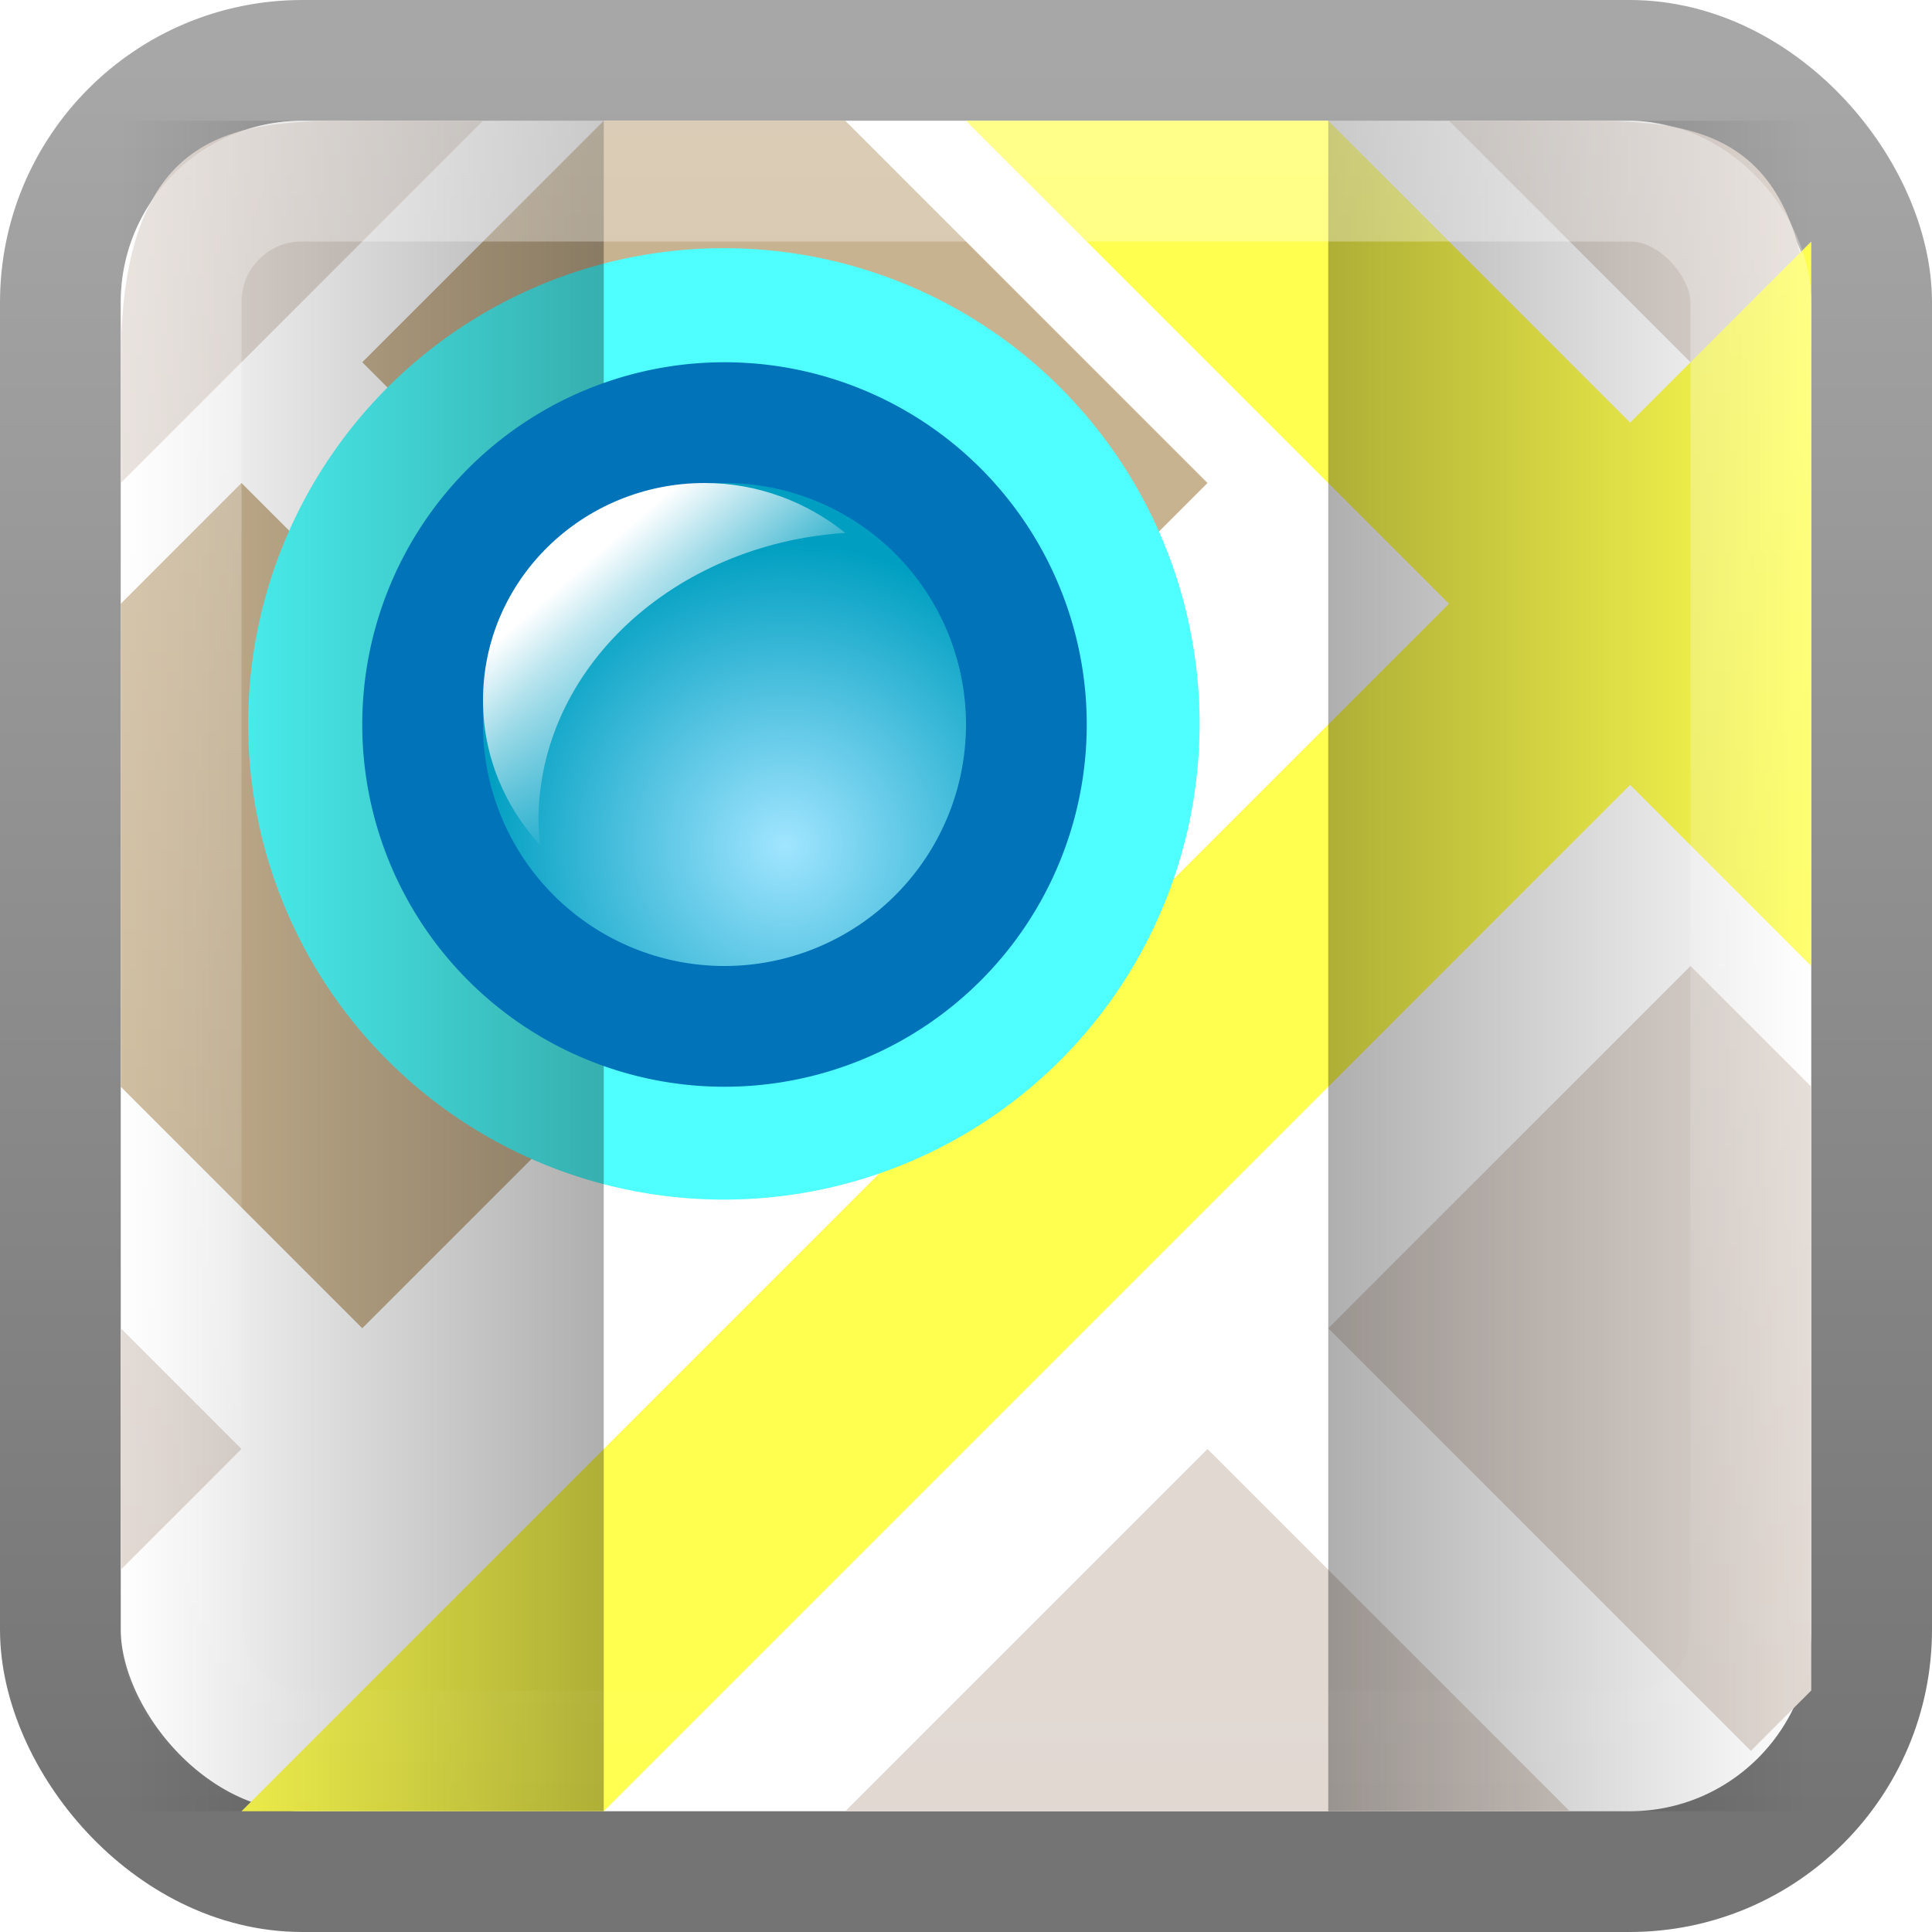 <?xml version="1.0" encoding="UTF-8" standalone="no"?>
<svg
   xmlns:dc="http://purl.org/dc/elements/1.1/"
   xmlns:cc="http://creativecommons.org/ns#"
   xmlns:rdf="http://www.w3.org/1999/02/22-rdf-syntax-ns#"
   xmlns:svg="http://www.w3.org/2000/svg"
   xmlns="http://www.w3.org/2000/svg"
   xmlns:xlink="http://www.w3.org/1999/xlink"
   xmlns:sodipodi="http://sodipodi.sourceforge.net/DTD/sodipodi-0.dtd"
   xmlns:inkscape="http://www.inkscape.org/namespaces/inkscape"
   viewBox="0 0 16 16"
   id="svg2"
   version="1.1"
   inkscape:version="0.48.4 r9939"
   width="100%"
   height="100%"
   sodipodi:docname="maps16.svg">
  <sodipodi:namedview
     pagecolor="#ffffff"
     bordercolor="#666666"
     borderopacity="1"
     objecttolerance="10"
     gridtolerance="10"
     guidetolerance="10"
     inkscape:pageopacity="0"
     inkscape:pageshadow="2"
     inkscape:window-width="1280"
     inkscape:window-height="972"
     id="namedview30"
     showgrid="true"
     inkscape:zoom="10.429825"
     inkscape:cx="16.859317"
     inkscape:cy="7.537897"
     inkscape:window-x="0"
     inkscape:window-y="26"
     inkscape:window-maximized="1"
     inkscape:current-layer="svg2"
     inkscape:snap-bbox="true">
    <inkscape:grid
       type="xygrid"
       id="grid3009" />
  </sodipodi:namedview>
  <defs
     id="defs4">
    <linearGradient
       inkscape:collect="always"
       xlink:href="#linearGradient3756-2"
       id="linearGradient3008-7"
       gradientUnits="userSpaceOnUse"
       y1="33.5"
       x2="8.423"
       y2="47.5"
       gradientTransform="matrix(1.182,0,0,1,-1.955,-32.5)"
       x1="8.423" />
    <linearGradient
       gradientUnits="userSpaceOnUse"
       id="linearGradient3756-2"
       x2="0"
       y1="32.844"
       y2="47.269">
      <stop
         offset="0"
         stop-color="#fff"
         stop-opacity=".669"
         id="stop20-9" />
      <stop
         offset="1"
         stop-color="#fff"
         stop-opacity="0"
         id="stop22-7" />
    </linearGradient>
    <linearGradient
       inkscape:collect="always"
       xlink:href="#linearGradient3801-4"
       id="linearGradient3807-4"
       x1="7.892"
       y1="1"
       x2="7.892"
       y2="14.56"
       gradientUnits="userSpaceOnUse"
       gradientTransform="matrix(1.151,0,0,1.069,-0.712,-0.554)" />
    <linearGradient
       id="linearGradient3801-4">
      <stop
         style="stop-color:#a7a7a7;stop-opacity:1;"
         offset="0"
         id="stop3803-0" />
      <stop
         style="stop-color:#747474;stop-opacity:1;"
         offset="1"
         id="stop3805-0" />
    </linearGradient>
    <filter
       height="1.36"
       y="-0.18"
       width="1.36"
       x="-0.18"
       id="filter3975"
       inkscape:collect="always">
      <feGaussianBlur
         id="feGaussianBlur3977"
         stdDeviation="0.6"
         inkscape:collect="always" />
    </filter>
    <linearGradient
       inkscape:collect="always"
       id="linearGradient4055">
      <stop
         style="stop-color:#ffffff;stop-opacity:1;"
         offset="0"
         id="stop4057" />
      <stop
         style="stop-color:#ffffff;stop-opacity:0;"
         offset="1"
         id="stop4059" />
    </linearGradient>
    <linearGradient
       id="linearGradient4034">
      <stop
         style="stop-color:#a1e5ff;stop-opacity:1;"
         offset="0"
         id="stop4036" />
      <stop
         style="stop-color:#009fc1;stop-opacity:1;"
         offset="1"
         id="stop4038" />
    </linearGradient>
    <linearGradient
       id="linearGradient3882">
      <stop
         id="stop3884"
         offset="0"
         style="stop-color:#000000;stop-opacity:0.314;" />
      <stop
         id="stop3886"
         offset="1"
         style="stop-color:#000000;stop-opacity:0;" />
    </linearGradient>
    <filter
       id="filter3174-2"
       color-interpolation-filters="sRGB">
      <feGaussianBlur
         stdDeviation="1.71"
         id="feGaussianBlur3176-3" />
    </filter>
    <linearGradient
       gradientTransform="scale(1.006,0.994)"
       gradientUnits="userSpaceOnUse"
       id="ButtonShadow-6"
       y2="7.017"
       x2="45.448"
       y1="92.54"
       x1="45.448">
      <stop
         offset="0"
         style="stop-color:#000000;stop-opacity:1"
         id="stop3750-4" />
      <stop
         offset="1"
         style="stop-color:#000000;stop-opacity:0.588"
         id="stop3752-3" />
    </linearGradient>
    <filter
       id="filter3174-0"
       color-interpolation-filters="sRGB">
      <feGaussianBlur
         stdDeviation="1.71"
         id="feGaussianBlur3176-9" />
    </filter>
    <linearGradient
       gradientTransform="scale(1.006,0.994)"
       gradientUnits="userSpaceOnUse"
       id="ButtonShadow-3"
       y2="7.017"
       x2="45.448"
       y1="92.54"
       x1="45.448">
      <stop
         offset="0"
         style="stop-color:#000000;stop-opacity:1"
         id="stop3750-8" />
      <stop
         offset="1"
         style="stop-color:#000000;stop-opacity:0.588"
         id="stop3752-1" />
    </linearGradient>
    <linearGradient
       id="linearGradient4050-7">
      <stop
         style="stop-color:#ffffff;stop-opacity:0.669;"
         offset="0"
         id="stop4052-6" />
      <stop
         style="stop-color:#ffffff;stop-opacity:0;"
         offset="1"
         id="stop4054-0" />
    </linearGradient>
    <linearGradient
       id="linearGradient3801">
      <stop
         id="stop3803"
         offset="0"
         style="stop-color:#878787;stop-opacity:1;" />
      <stop
         id="stop3805"
         offset="1"
         style="stop-color:#515151;stop-opacity:1;" />
    </linearGradient>
    <linearGradient
       x1="45.448"
       y1="92.54"
       x2="45.448"
       y2="7.017"
       id="ButtonShadow"
       gradientUnits="userSpaceOnUse"
       gradientTransform="scale(1.006,0.994)">
      <stop
         id="stop3750"
         style="stop-color:#000000;stop-opacity:1"
         offset="0" />
      <stop
         id="stop3752"
         style="stop-color:#000000;stop-opacity:0.588"
         offset="1" />
    </linearGradient>
    <filter
       color-interpolation-filters="sRGB"
       id="filter3174">
      <feGaussianBlur
         id="feGaussianBlur3176"
         stdDeviation="1.71" />
    </filter>
    <linearGradient
       inkscape:collect="always"
       xlink:href="#linearGradient4055"
       id="linearGradient3904"
       gradientUnits="userSpaceOnUse"
       gradientTransform="matrix(0.459,0,0,0.429,-1.971,-2)"
       x1="14.633"
       y1="15.75"
       x2="17.082"
       y2="18.375" />
    <linearGradient
       inkscape:collect="always"
       xlink:href="#linearGradient3882"
       id="linearGradient3908"
       gradientUnits="userSpaceOnUse"
       gradientTransform="matrix(0.4,0,0,0.359,-1,-0.795)"
       x1="15"
       y1="22"
       x2="5"
       y2="22" />
    <linearGradient
       inkscape:collect="always"
       xlink:href="#linearGradient3882"
       id="linearGradient3911"
       gradientUnits="userSpaceOnUse"
       gradientTransform="matrix(0.5,0,0,0.513,-40.407,-5.577)"
       x1="15"
       y1="22"
       x2="5"
       y2="22" />
    <linearGradient
       inkscape:collect="always"
       xlink:href="#linearGradient4050-7"
       id="linearGradient3934"
       gradientUnits="userSpaceOnUse"
       gradientTransform="matrix(0.999,0,0,1.019,16.067,-28.777)"
       x1="13.623"
       y1="25.214"
       x2="13.623"
       y2="43.489" />
    <linearGradient
       inkscape:collect="always"
       xlink:href="#linearGradient3801"
       id="linearGradient3937"
       gradientUnits="userSpaceOnUse"
       gradientTransform="matrix(1,0,0,1.003,16.907,-29.164)"
       x1="11.96"
       y1="25.414"
       x2="11.96"
       y2="45.98" />
    <radialGradient
       inkscape:collect="always"
       xlink:href="#linearGradient4034"
       id="radialGradient3944"
       gradientUnits="userSpaceOnUse"
       gradientTransform="translate(2.0953146e-6,2.2942093e-6)"
       cx="17.8"
       cy="19.6"
       fx="17.8"
       fy="19.6"
       r="4" />
    <linearGradient
       inkscape:collect="always"
       xlink:href="#linearGradient3882"
       id="linearGradient3948"
       gradientUnits="userSpaceOnUse"
       gradientTransform="matrix(0.4,0,0,0.359,-17,-0.795)"
       x1="15"
       y1="22"
       x2="5"
       y2="22" />
  </defs>
  <rect
     style="color:#000000;fill:#ffffff;fill-opacity:1;fill-rule:nonzero;stroke:url(#linearGradient3807-4);stroke-width:1;stroke-linecap:butt;stroke-linejoin:miter;stroke-miterlimit:4;stroke-opacity:1;stroke-dasharray:none;stroke-dashoffset:0;marker:none;visibility:visible;display:inline;overflow:visible;enable-background:accumulate"
     id="rect3067"
     width="15"
     height="15"
     x="0.5"
     y="0.5"
     ry="2.004"
     rx="2.004" />
  <g
     id="layer2"
     style="display:none"
     transform="translate(22.112,-208.701)">
    <rect
       width="86"
       height="85"
       rx="6"
       ry="6"
       x="5"
       y="7"
       id="rect3745"
       style="opacity:0.9;fill:url(#ButtonShadow);fill-opacity:1;fill-rule:nonzero;stroke:none;filter:url(#filter3174)" />
  </g>
  <g
     id="layer4"
     transform="translate(21.112,-207.701)" />
  <g
     id="g4574"
     transform="matrix(1.607,0,0,1.601,18.185,-35.138)" />
  <g
     id="layer4-6"
     transform="translate(-13.757,-199.403)" />
  <g
     id="layer2-2"
     style="display:none"
     transform="translate(46.243,-200.403)">
    <rect
       width="86"
       height="85"
       rx="6"
       ry="6"
       x="5"
       y="7"
       id="rect3745-0"
       style="opacity:0.9;fill:url(#ButtonShadow-6);fill-opacity:1;fill-rule:nonzero;stroke:none;filter:url(#filter3174-2)" />
  </g>
  <g
     id="layer2-0"
     style="display:none"
     transform="matrix(1.952,0,0,1.952,3.774,-417.652)">
    <rect
       width="86"
       height="85"
       rx="3.074"
       ry="3.074"
       x="5"
       y="7"
       id="rect3745-9"
       style="opacity:0.9;fill:url(#ButtonShadow-3);fill-opacity:1;fill-rule:nonzero;stroke:none;filter:url(#filter3174-0)" />
  </g>
  <g
     id="layer4-7"
     transform="matrix(1.952,0,0,1.952,3.774,-417.652)" />
  <path
     inkscape:connector-curvature="0"
     style="color:#000000;fill:#c8b391;fill-opacity:1;fill-rule:nonzero;stroke:none;stroke-width:0.3;marker:none;visibility:visible;display:inline;overflow:visible;enable-background:accumulate"
     d="m 5,1 -2,2 L 7,7 10,4 7,1 z"
     id="path4092"
     sodipodi:nodetypes="cccccc" />
  <path
     inkscape:connector-curvature="0"
     style="color:#000000;fill:#c8b391;fill-opacity:1;fill-rule:nonzero;stroke:none;stroke-width:0.3;marker:none;visibility:visible;display:inline;overflow:visible;enable-background:accumulate"
     d="M 2,4 1,5 1,9 3,11 6,8 z"
     id="rect3126"
     sodipodi:nodetypes="cccccc" />
  <path
     sodipodi:nodetypes="ccccc"
     inkscape:connector-curvature="0"
     id="path3145"
     d="M 3,1 4,1 1,4 1,3 C 1,1 2,1 3,1 z"
     style="color:#000000;fill:#e1d8d2;fill-opacity:1;fill-rule:nonzero;stroke:none;stroke-width:0.3;marker:none;visibility:visible;display:inline;overflow:visible;enable-background:accumulate" />
  <path
     inkscape:connector-curvature="0"
     style="color:#000000;fill:#e1d8d2;fill-opacity:1;fill-rule:nonzero;stroke:none;stroke-width:0.3;marker:none;visibility:visible;display:inline;overflow:visible;enable-background:accumulate"
     d="m 10,12 -3,3 4,0 2,0 z"
     id="path4097"
     sodipodi:nodetypes="ccccc" />
  <path
     inkscape:connector-curvature="0"
     style="color:#000000;fill:#e1d8d2;fill-opacity:1;fill-rule:nonzero;stroke:none;stroke-width:0.3;marker:none;visibility:visible;display:inline;overflow:visible;enable-background:accumulate"
     d="m 14,8 -3,3 3.5,3.5 L 15,14 15,9 z"
     id="path3147"
     sodipodi:nodetypes="cccccc" />
  <path
     style="color:#000000;fill:#e1d8d2;fill-opacity:1;fill-rule:nonzero;stroke:none;stroke-width:0.3;marker:none;visibility:visible;display:inline;overflow:visible;enable-background:accumulate"
     d="m 13,1 c 1,0 2,0 2,2 l 0,1 -3,-3 z"
     id="path3151"
     inkscape:connector-curvature="0"
     sodipodi:nodetypes="ccccc" />
  <path
     inkscape:connector-curvature="0"
     style="color:#000000;fill:#e1d8d2;fill-opacity:1;fill-rule:nonzero;stroke:none;stroke-width:0.3;marker:none;visibility:visible;display:inline;overflow:visible;enable-background:accumulate"
     d="m 1,11 0,2 1,-1 z"
     id="path4086"
     sodipodi:nodetypes="cccc" />
  <path
     style="color:#000000;fill:#ffff50;fill-opacity:1;fill-rule:nonzero;stroke:none;stroke-width:0.3;marker:none;visibility:visible;display:inline;overflow:visible;enable-background:accumulate"
     d="M 2,15 15,2 15,5 5,15 z"
     id="path3999"
     inkscape:connector-curvature="0"
     sodipodi:nodetypes="ccccc" />
  <path
     transform="matrix(0.735,0,0,0.735,-6.5,-7.235)"
     d="m 21,18 a 4,4 0 1 1 -8,0 4,4 0 1 1 8,0 z"
     sodipodi:ry="4"
     sodipodi:rx="4"
     sodipodi:cy="18"
     sodipodi:cx="17"
     id="path4063"
     style="color:#000000;fill:none;stroke:#4fffff;stroke-width:2.72;stroke-miterlimit:4;stroke-opacity:1;stroke-dasharray:none;marker:none;visibility:visible;display:inline;overflow:visible;filter:url(#filter3975);enable-background:accumulate"
     sodipodi:type="arc" />
  <path
     sodipodi:nodetypes="ccccc"
     inkscape:connector-curvature="0"
     id="path4001"
     d="M 11,1 15,5 15,8 8,1 z"
     style="color:#000000;fill:#ffff50;fill-opacity:1;fill-rule:nonzero;stroke:none;stroke-width:0.3;marker:none;visibility:visible;display:inline;overflow:visible;enable-background:accumulate" />
  <rect
     style="color:#000000;fill:url(#linearGradient3908);fill-opacity:1;fill-rule:nonzero;stroke:none;stroke-width:0.3;marker:none;visibility:visible;display:inline;overflow:visible;enable-background:accumulate"
     id="rect4020"
     width="4"
     height="14"
     x="1"
     y="1" />
  <path
     sodipodi:type="arc"
     style="color:#000000;fill:url(#radialGradient3944);fill-opacity:1;fill-rule:nonzero;stroke:#0073b9;stroke-width:1.6;stroke-miterlimit:4;stroke-opacity:1;stroke-dasharray:none;marker:none;visibility:visible;display:inline;overflow:visible;enable-background:accumulate"
     id="path4024"
     sodipodi:cx="17"
     sodipodi:cy="18"
     sodipodi:rx="4"
     sodipodi:ry="4"
     d="m 21,18 a 4,4 0 1 1 -8,0 4,4 0 1 1 8,0 z"
     transform="matrix(0.625,0,0,0.625,-4.625,-5.25)" />
  <path
     style="color:#000000;fill:url(#linearGradient3904);fill-opacity:1;fill-rule:nonzero;stroke:none;stroke-width:0.3;marker:none;visibility:visible;display:inline;overflow:visible;enable-background:accumulate"
     d="M 5.837,4 C 4.823,4 4,4.806 4,5.8 4,6.262 4.181,6.681 4.474,7 4.468,6.935 4.459,6.866 4.459,6.8 4.459,5.537 5.577,4.507 7,4.413 6.684,4.159 6.278,4 5.837,4 z"
     id="path4044"
     inkscape:connector-curvature="0" />
  <rect
     y="1"
     x="-15"
     height="14"
     width="4"
     id="rect3946"
     style="color:#000000;fill:url(#linearGradient3948);fill-opacity:1;fill-rule:nonzero;stroke:none;stroke-width:0.3;marker:none;visibility:visible;display:inline;overflow:visible;enable-background:accumulate"
     transform="scale(-1,1)" />
  <rect
     style="color:#000000;fill:none;stroke:url(#linearGradient3008-7);stroke-width:1;stroke-linecap:butt;stroke-linejoin:miter;stroke-miterlimit:4;stroke-opacity:1;stroke-dasharray:none;stroke-dashoffset:0;marker:none;visibility:visible;display:inline;overflow:visible;enable-background:accumulate;opacity:0.5"
     id="rect3032"
     width="13"
     height="13"
     x="1.5"
     y="1.5"
     ry="1" />
</svg>
